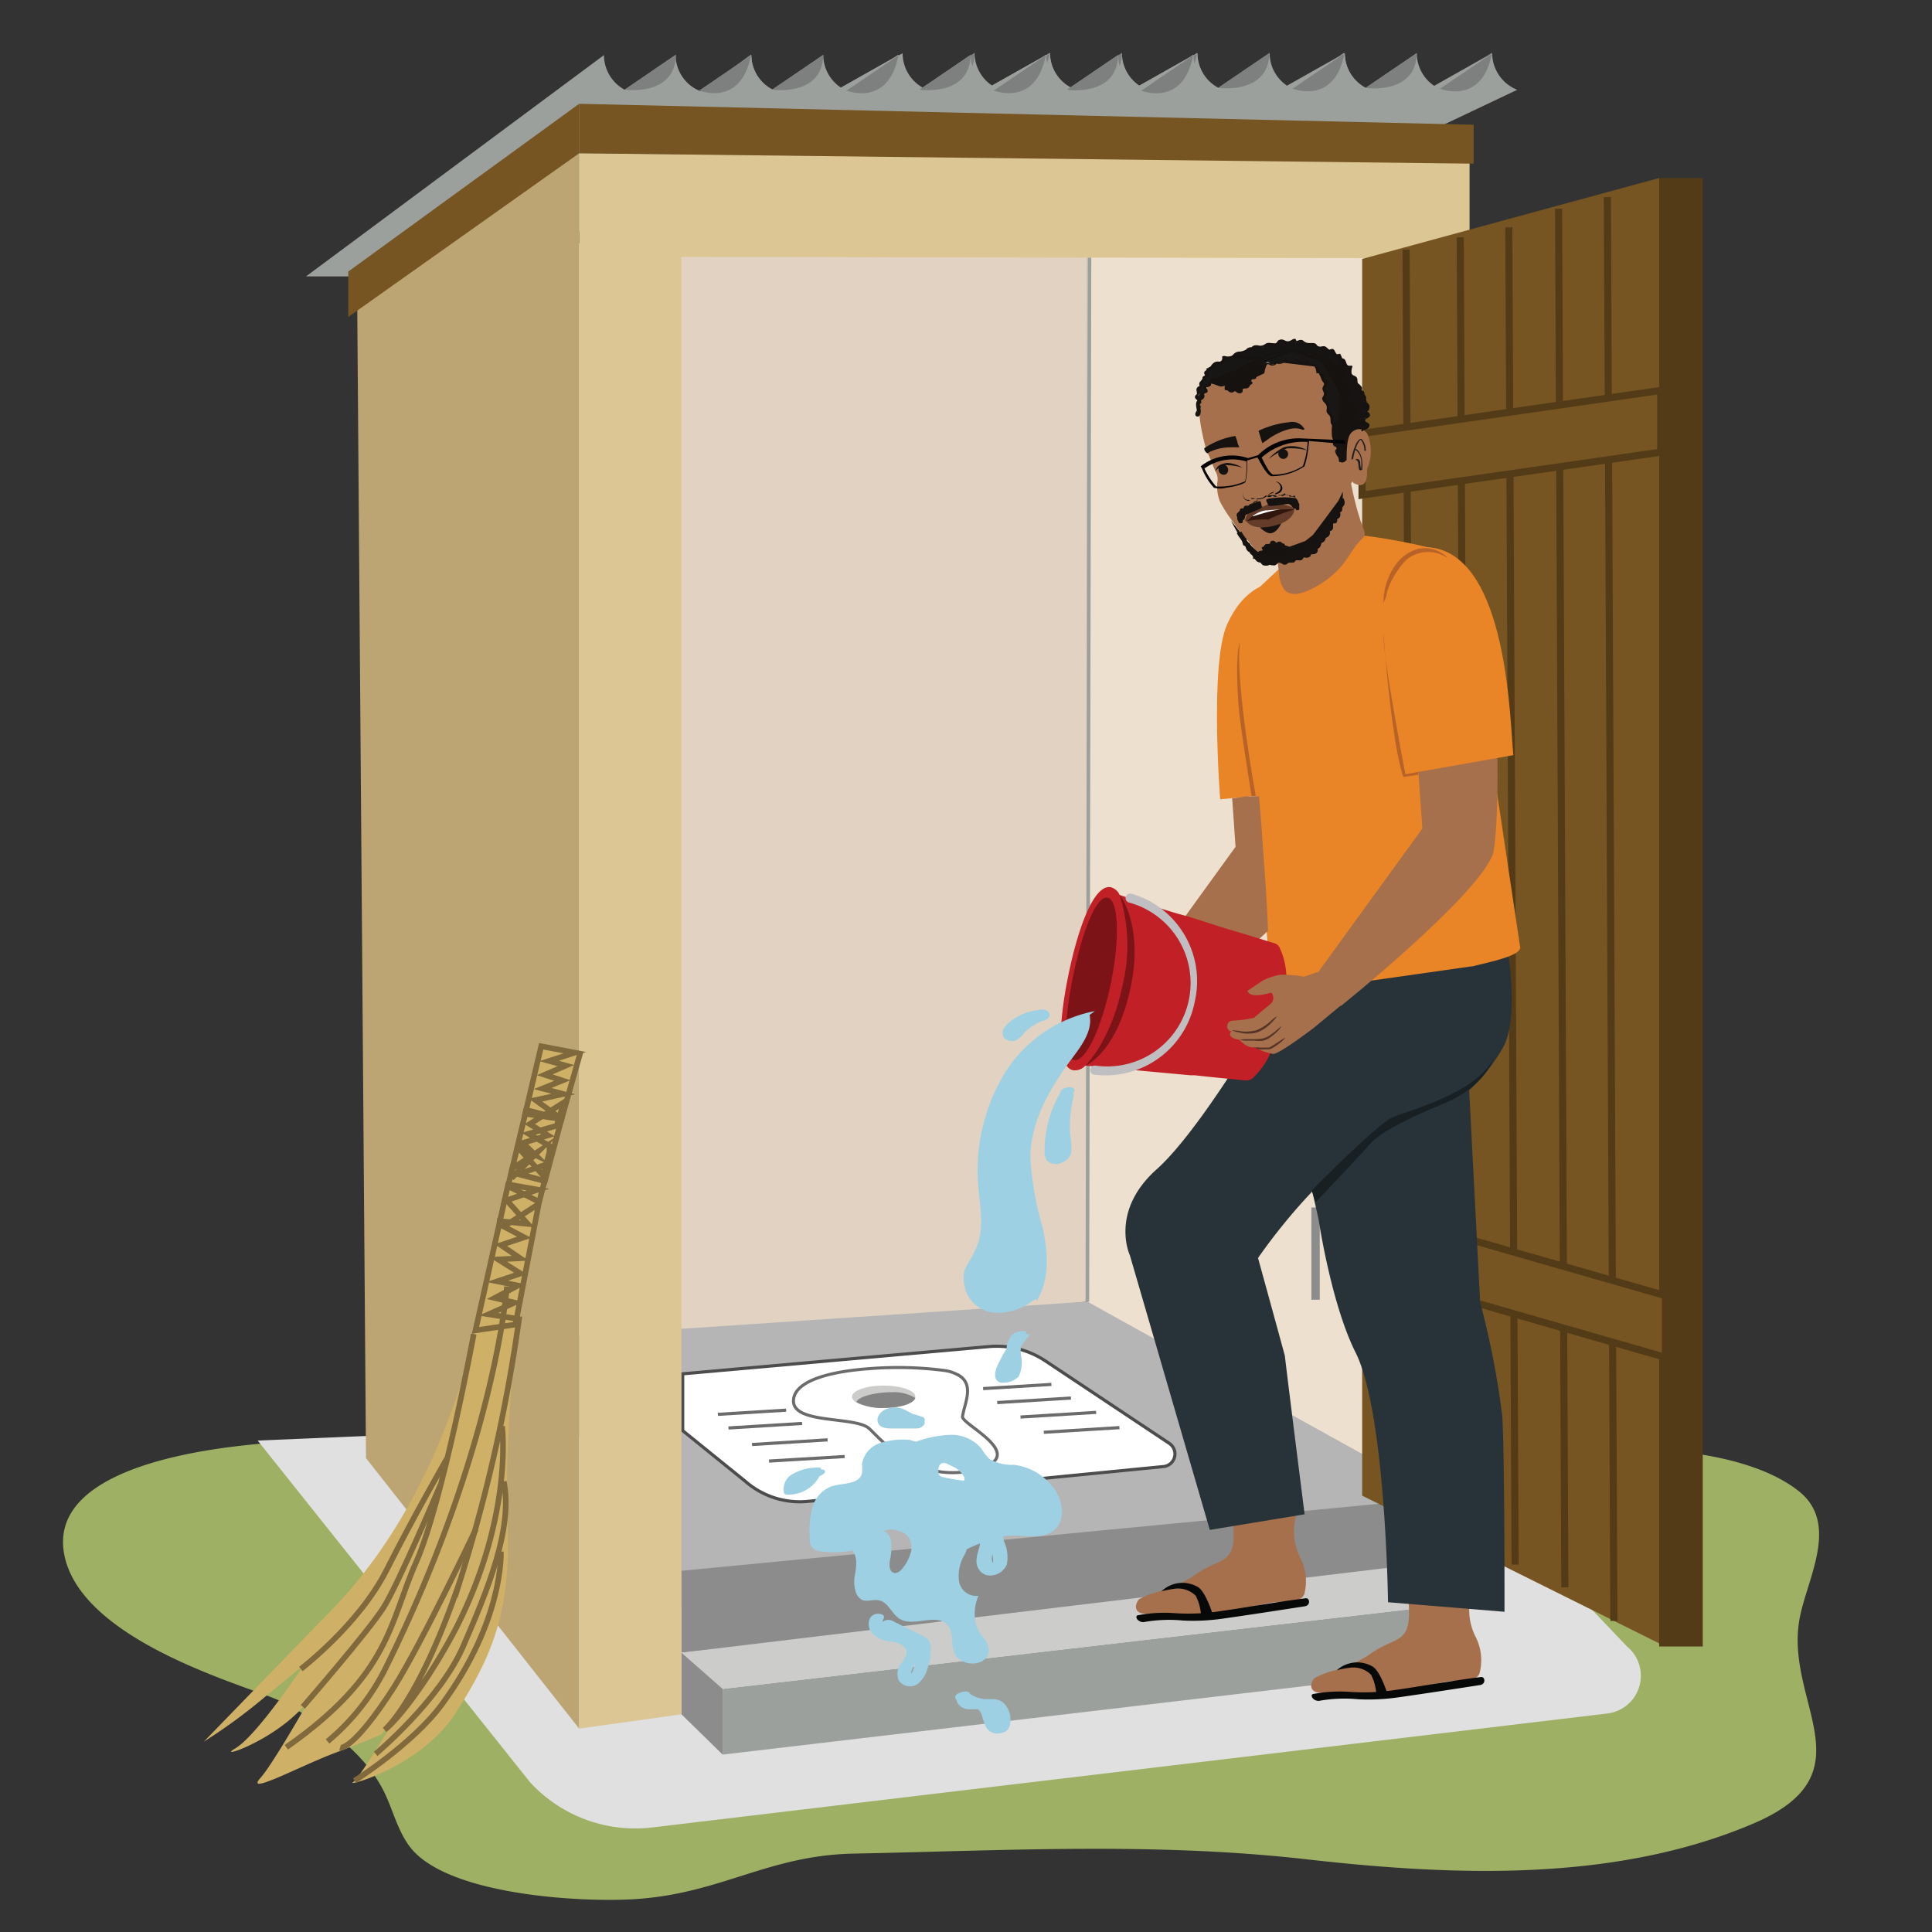 <svg xmlns="http://www.w3.org/2000/svg" xmlns:xlink="http://www.w3.org/1999/xlink" viewBox="0 0 165.86 165.86"><rect x="0" y="0" width="165.86" height="165.86" fill="#333333" stroke="none"/><defs><style>.cls-1,.cls-10,.cls-25,.cls-27,.cls-28,.cls-29,.cls-56,.cls-58{fill:none;}.cls-2{clip-path:url(#clip-path);}.cls-3{fill:#baaf93;}.cls-4{fill:#9e9d9e;}.cls-5{fill:#6a645d;}.cls-6{fill:#e2dcc7;}.cls-7{fill:#6a4b21;}.cls-8{fill:#110f0e;}.cls-9{clip-path:url(#clip-path-2);}.cls-10,.cls-56{stroke:#7f7f7f;}.cls-10,.cls-19,.cls-25,.cls-27,.cls-28,.cls-29,.cls-30,.cls-56,.cls-58{stroke-miterlimit:10;}.cls-10{stroke-width:1.11px;}.cls-11{fill:#9db064;}.cls-12{fill:#e0e0e0;}.cls-13{fill:#eee0ce;}.cls-14{fill:#e1d2c2;}.cls-15{fill:#b5b5b6;}.cls-16{fill:#8b8c8b;}.cls-17{fill:#9ca09c;}.cls-18{fill:#cccccb;}.cls-19,.cls-52{fill:#fff;}.cls-19{stroke:#4c4c4d;}.cls-19,.cls-27{stroke-width:0.27px;}.cls-20{fill:#7e7f7f;}.cls-21{fill:#bca573;}.cls-22{fill:#dbc694;}.cls-23,.cls-30{fill:#765522;}.cls-24{fill:#533b18;}.cls-25,.cls-27{stroke:#6b6b6b;}.cls-25{stroke-width:0.26px;}.cls-26{fill:#848484;}.cls-28{stroke:#9ca09c;stroke-width:0.31px;}.cls-29,.cls-30{stroke:#533b18;stroke-width:0.61px;}.cls-31{fill:#a5704b;}.cls-32{fill:#070808;}.cls-33{fill:#e98427;}.cls-34{fill:#273339;}.cls-35{fill:#b76328;}.cls-36{fill:#c12026;}.cls-37{fill:#7c1317;}.cls-38{fill:#bfbfc1;}.cls-39{fill:#192023;}.cls-40{fill:#9ed0e3;}.cls-41{fill:#553326;}.cls-42{fill:#825639;}.cls-43{fill:#151210;}.cls-44{fill:#231f20;}.cls-45{fill:#010101;}.cls-46{fill:#161312;}.cls-47{fill:#171514;}.cls-48{fill:#181615;}.cls-49{fill:#191716;}.cls-50{fill:#040404;}.cls-51{fill:#31160e;}.cls-53{fill:#653c29;}.cls-54{clip-path:url(#clip-path-3);}.cls-55{clip-path:url(#clip-path-4);}.cls-56{stroke-width:0.88px;}.cls-57{fill:#ceb066;}.cls-58{stroke:#80693c;stroke-width:0.48px;}</style><clipPath id="clip-path"><rect class="cls-1" x="-207.87" y="8.22" width="166.13" height="165.79"/></clipPath><clipPath id="clip-path-2"><polygon class="cls-1" points="-286.81 -110.41 -411.26 -24.83 173.86 -24.83 39.6 -110.41 -286.81 -110.41"/></clipPath><clipPath id="clip-path-3"><rect class="cls-1" x="-207.31" y="224.6" width="165" height="166.57"/></clipPath><clipPath id="clip-path-4"><polygon class="cls-1" points="-253.87 139.47 -353.01 207.65 113.12 207.65 6.17 139.47 -253.87 139.47"/></clipPath></defs><g id="Layer_1" data-name="Layer 1"><g class="cls-2"><polygon class="cls-3" points="148.54 156.45 -375.17 156.45 -386.42 -4.52 148.54 -4.52 148.54 156.45"/><rect class="cls-4" x="-401.66" y="160.28" width="569.31" height="9.15"/><rect class="cls-5" x="-377.56" y="145.09" width="511.86" height="18.99"/><path class="cls-6" d="M-394.3-17.12V164.42h210.74V25.87h5.84V12.31s3-7.42,16.11-6.82V.91h76.07V5.8s15.76-1.59,15.81,9.32c0,4.63,0,10.75,0,10.75h5V164.42H158.47V37h.2l.16-28.91h0v-25.2Zm190.05,32.24c-.12,4.45,0,10.75,0,10.75h6.34v84.07H-377.56V29.09h6.67V21.48s3-9.42,16.12-8.82V.91h134.71V5.8S-204,4.22-204.25,15.12Zm341.7,6.36V33h4.28v76.9H-50.33V26.06h4.74V13.51s1.22-9.75,16.12-8.82V2.1H121.34V12.66C134.41,12.06,137.45,21.48,137.45,21.48Z"/><rect class="cls-7" x="-6.82" y="32.65" width="89.7" height="61.85"/><rect class="cls-8" x="-2.93" y="36.78" width="81.91" height="53.59"/><rect class="cls-7" x="35.5" y="18.72" width="5.05" height="89.7" transform="translate(101.6 25.55) rotate(90)"/><g class="cls-9"><line class="cls-10" x1="161.09" y1="-125.01" x2="161.09" y2="8.27"/><line class="cls-10" x1="152.64" y1="-125.01" x2="152.64" y2="8.27"/><line class="cls-10" x1="144.41" y1="-125.01" x2="144.41" y2="8.27"/><line class="cls-10" x1="136.52" y1="-125.01" x2="136.52" y2="8.27"/><line class="cls-10" x1="128.29" y1="-125.01" x2="128.29" y2="8.27"/><line class="cls-10" x1="120.92" y1="-125.01" x2="120.92" y2="8.27"/><line class="cls-10" x1="112.69" y1="-125.01" x2="112.69" y2="8.27"/><line class="cls-10" x1="104.8" y1="-125.01" x2="104.8" y2="8.27"/><line class="cls-10" x1="96.57" y1="-125.01" x2="96.57" y2="8.27"/><line class="cls-10" x1="88.13" y1="-125.01" x2="88.13" y2="8.27"/><line class="cls-10" x1="79.9" y1="-125.01" x2="79.9" y2="8.27"/><line class="cls-10" x1="72.01" y1="-125.01" x2="72.01" y2="8.27"/><line class="cls-10" x1="63.78" y1="-125.01" x2="63.78" y2="8.27"/><line class="cls-10" x1="63.78" y1="-125.01" x2="63.78" y2="8.27"/><line class="cls-10" x1="55.55" y1="-125.01" x2="55.55" y2="8.27"/><line class="cls-10" x1="47.66" y1="-125.01" x2="47.66" y2="8.27"/><line class="cls-10" x1="39.43" y1="-125.01" x2="39.43" y2="8.27"/><line class="cls-10" x1="30.99" y1="-125.01" x2="30.99" y2="8.27"/><line class="cls-10" x1="22.76" y1="-125.01" x2="22.76" y2="8.27"/><line class="cls-10" x1="14.87" y1="-125.01" x2="14.87" y2="8.27"/><line class="cls-10" x1="6.64" y1="-125.01" x2="6.64" y2="8.27"/></g><path class="cls-11" d="M117.85,58.54a31.34,31.34,0,0,0-9.7-15.7,21.76,21.76,0,0,1,13,7l-1.38-18.39a110.19,110.19,0,0,0,6.79,14.47,164.45,164.45,0,0,1,6.67-24.17q.3,11.74-.46,23.48a17.42,17.42,0,0,1,7.58-10.63,46.47,46.47,0,0,0-1.17,12.1,34.63,34.63,0,0,1,10.68-7.91c.6,2.12-1.36,4-2.85,5.61a18.36,18.36,0,0,0-4.72,14c.06.57.1,1.26-.36,1.61a1.62,1.62,0,0,1-1,.24L122.19,61"/></g></g><g id="Layer_5" data-name="Layer 5"><path class="cls-11" d="M154.54,138.72c.7-3.38,3.37-8-.16-10.74-4.42-3.47-13.48-4.06-19-3.2a4.43,4.43,0,0,1-3.81-1.11H28.47c-7.3,0-24.86,1.39-22.91,10,1.72,7.52,16.31,11.22,18.6,12.41,3.6,1.88,7.12,4.3,8.83,7.78.76,1.56,1.14,3.3,2.21,4.7,3.18,4.16,14.8,4.79,19.44,4.47,7.32-.5,11.32-3.76,18.67-3.9,13.44-.27,26-1,39.22.53,12.59,1.41,26.34,1.9,38.11-3.16C160.7,152.14,153,146,154.54,138.72Z"/><path class="cls-12" d="M138,147.1l-82.05,9.79A12.28,12.28,0,0,1,45.5,153L22.12,123.67l96.82-4.1,20.74,21.78A3.26,3.26,0,0,1,138,147.1Z"/><polygon class="cls-13" points="124.23 137.81 93.34 111.74 93.34 21.42 126.16 21.42 124.23 137.81"/><polygon class="cls-14" points="93.34 20.96 93.34 111.74 41.65 117.08 42.87 20.88 93.34 20.96"/><polygon class="cls-15" points="57.64 138.06 124.94 129.25 93.34 111.74 45.19 114.97 57.64 138.06"/><polygon class="cls-16" points="120.44 135.76 58.5 141.88 58.5 134.85 120.44 128.9 120.44 135.76"/><polygon class="cls-17" points="123.98 143.34 62.04 150.63 62.04 144.99 123.98 137.81 123.98 143.34"/><polygon class="cls-18" points="123.98 137.81 62.04 144.99 58.5 141.88 120.27 134.46 123.98 137.81"/><polygon class="cls-16" points="58.5 141.88 58.5 147.17 62.04 150.63 62.04 144.99 58.5 141.88"/><path class="cls-19" d="M99.91,125.9l-30.64,3A7.1,7.1,0,0,1,64,127.18l-5.39-4.36V120.5l0-2.56,26.44-2.35a7.55,7.55,0,0,1,4.69,1.24l10.64,7.08A1.09,1.09,0,0,1,99.91,125.9Z"/><path class="cls-17" d="M123.69,7.76a3.19,3.19,0,0,0,1,.16,3.38,3.38,0,0,0,3.38-3.38Z"/><path class="cls-17" d="M115.45,4.59,94.78,16.25h4.87L117.6,7.73A3.38,3.38,0,0,1,115.45,4.59Z"/><path class="cls-17" d="M121.63,4.56,117,7.71h0l-17.67,8.5h-.32l-1.51,1,7.74.71L124,7.79A3.38,3.38,0,0,1,121.63,4.56Z"/><path class="cls-17" d="M128.1,4.56,107.44,16.22h4.87l17.94-8.51A3.41,3.41,0,0,1,128.1,4.56Z"/><path class="cls-20" d="M117.22,7.55s4.35.64,4.41-3l-4.41,3"/><path class="cls-20" d="M123.54,7.59s3.66,1.56,4.54-3l-4.41,3"/><path class="cls-17" d="M111,7.75a3.14,3.14,0,0,0,1,.16,3.38,3.38,0,0,0,3.38-3.38Z"/><path class="cls-17" d="M102.8,4.58,82.13,16.24H87l17.94-8.52A3.37,3.37,0,0,1,102.8,4.58Z"/><path class="cls-17" d="M109,4.56,104.36,7.7h0l-17.66,8.5h-.33l-1.51,1,7.75.71L111.38,7.78A3.37,3.37,0,0,1,109,4.56Z"/><path class="cls-17" d="M115.45,4.56,94.78,16.21h4.87L117.6,7.7A3.38,3.38,0,0,1,115.45,4.56Z"/><path class="cls-20" d="M104.57,7.54s4.34.64,4.41-3l-4.41,3"/><path class="cls-20" d="M110.89,7.58s3.65,1.56,4.53-3l-4.4,3"/><path class="cls-17" d="M98.38,7.76a3.59,3.59,0,0,0,1,.16,3.38,3.38,0,0,0,3.38-3.38Z"/><path class="cls-17" d="M90.14,4.58,69.47,16.24h4.87l18-8.51A3.39,3.39,0,0,1,90.14,4.58Z"/><path class="cls-17" d="M96.32,4.56,91.7,7.7l0,0-17.67,8.5h-.32l-1.51,1L80,18,98.73,7.78A3.37,3.37,0,0,1,96.32,4.56Z"/><path class="cls-17" d="M102.8,4.56,82.13,16.22H87L104.94,7.7A3.37,3.37,0,0,1,102.8,4.56Z"/><path class="cls-20" d="M91.92,7.54s4.34.64,4.4-3l-4.4,3"/><path class="cls-20" d="M98.23,7.59s3.66,1.55,4.54-3l-4.41,3"/><path class="cls-17" d="M85.73,7.75a3.53,3.53,0,0,0,1,.16,3.38,3.38,0,0,0,3.38-3.38Z"/><path class="cls-17" d="M77.49,4.57,56.82,16.23h4.87L79.63,7.72A3.39,3.39,0,0,1,77.49,4.57Z"/><path class="cls-17" d="M83.67,4.55,79.05,7.69l0,0-17.66,8.5H61.1l-1.51,1,7.75.71L86.07,7.77A3.37,3.37,0,0,1,83.67,4.55Z"/><path class="cls-17" d="M90.14,4.55,69.47,16.21h4.87l18-8.52A3.37,3.37,0,0,1,90.14,4.55Z"/><path class="cls-20" d="M79.26,7.54s4.35.63,4.41-3l-4.41,3"/><path class="cls-20" d="M85.58,7.58s3.65,1.56,4.53-3l-4.4,3"/><path class="cls-17" d="M98.05,7.92a3.19,3.19,0,0,0,1,.16,3.38,3.38,0,0,0,3.38-3.38Z"/><path class="cls-17" d="M89.81,4.75,69.14,16.41H74L92,7.89A3.38,3.38,0,0,1,89.81,4.75Z"/><path class="cls-17" d="M96,4.72,91.37,7.87h0l-17.66,8.5h-.33l-1.5,1,7.74.71L98.4,8A3.38,3.38,0,0,1,96,4.72Z"/><path class="cls-17" d="M102.46,4.72,81.79,16.38h4.87l18-8.51A3.39,3.39,0,0,1,102.46,4.72Z"/><path class="cls-20" d="M91.58,7.71s4.35.64,4.41-3l-4.41,3"/><path class="cls-20" d="M97.9,7.75s3.65,1.56,4.53-3l-4.4,3"/><path class="cls-17" d="M85.4,7.91a3.13,3.13,0,0,0,1,.16,3.38,3.38,0,0,0,3.39-3.38Z"/><path class="cls-17" d="M77.15,4.74,56.49,16.4h4.86L79.3,7.88A3.37,3.37,0,0,1,77.15,4.74Z"/><path class="cls-17" d="M83.33,4.72,78.71,7.86h.05L61.1,16.37h-.33l-1.51,1,7.74.71L85.74,7.94A3.38,3.38,0,0,1,83.33,4.72Z"/><path class="cls-17" d="M89.81,4.72,69.14,16.37H74L92,7.86A3.38,3.38,0,0,1,89.81,4.72Z"/><path class="cls-20" d="M78.93,7.7s4.34.64,4.4-3l-4.4,3"/><path class="cls-20" d="M85.24,7.74s3.66,1.56,4.54-3l-4.41,3"/><path class="cls-17" d="M72.74,7.92a3.53,3.53,0,0,0,1,.16A3.38,3.38,0,0,0,77.1,4.7Z"/><path class="cls-17" d="M64.5,4.74,43.83,20.09H48.7l18-12.2A3.39,3.39,0,0,1,64.5,4.74Z"/><path class="cls-17" d="M70.68,4.72,66.06,7.86l0,0L48.44,20.06h-.33l-1.5,1,7.74-3L73.09,7.94A3.37,3.37,0,0,1,70.68,4.72Z"/><path class="cls-17" d="M77.15,4.72,56.49,16.38h4.86L79.3,7.86A3.37,3.37,0,0,1,77.15,4.72Z"/><path class="cls-20" d="M66.27,7.7s4.35.64,4.41-3l-4.41,3"/><path class="cls-20" d="M72.59,7.75s3.66,1.55,4.54-3l-4.41,3"/><path class="cls-17" d="M60.09,7.91a3.47,3.47,0,0,0,1,.16,3.38,3.38,0,0,0,3.38-3.38Z"/><path class="cls-17" d="M51.85,4.73l-25.58,19h4.87L54,7.88A3.4,3.4,0,0,1,51.85,4.73Z"/><path class="cls-17" d="M58,4.71,53.41,7.85l0,0L35.79,20.05h-.33l-1.51,1,7.75.7L60.43,7.93A3.36,3.36,0,0,1,58,4.71Z"/><path class="cls-17" d="M64.5,4.71,43.83,20.05H48.7l18-12.2A3.37,3.37,0,0,1,64.5,4.71Z"/><path class="cls-20" d="M53.62,7.7s4.34.63,4.41-3l-4.41,3"/><path class="cls-20" d="M59.94,7.74s3.65,1.56,4.53-3l-4.4,3"/><polygon class="cls-21" points="31.42 125.18 30.66 25.15 49.72 13.16 49.72 148.4 31.42 125.18"/><polygon class="cls-22" points="126.16 13.92 49.72 13.16 49.72 15.62 49.72 27.41 49.72 148.4 58.5 147.17 58.5 22.05 126.16 22.18 126.16 13.92"/><polygon class="cls-23" points="29.9 23.31 29.9 27.21 49.72 13.16 49.72 8.91 29.9 23.31"/><polygon class="cls-23" points="49.72 8.91 49.72 13.16 126.51 14.05 126.51 10.71 49.72 8.91"/><polygon class="cls-23" points="116.94 22.23 116.94 128.4 142.96 141.34 142.44 15.28 116.94 22.23"/><rect class="cls-24" x="142.44" y="15.28" width="3.74" height="126.07"/><path class="cls-25" d="M74.61,117.5c-3.22.23-6.4,1-6.49,2.71-.11,2.09,5.34,1.34,6.51,2.44s4.16,4.73,9.07,3.54-1.18-3.89-1.07-4.58c.16-1.09,1-2.63-.21-3.47a3.34,3.34,0,0,0-1.31-.48A30.9,30.9,0,0,0,74.61,117.5Z"/><ellipse class="cls-18" cx="75.86" cy="119.91" rx="2.72" ry="0.96"/><path class="cls-26" d="M73.52,120.37a4.77,4.77,0,0,0,2.38.5c1.39,0,2.52-.37,2.68-.85a3.46,3.46,0,0,0-2-.5C75.14,119.52,73.68,119.89,73.52,120.37Z"/><line class="cls-27" x1="84.4" y1="119.21" x2="90.26" y2="118.85"/><line class="cls-27" x1="85.61" y1="120.41" x2="91.94" y2="120.02"/><line class="cls-27" x1="87.61" y1="121.65" x2="94.1" y2="121.25"/><line class="cls-27" x1="89.61" y1="122.96" x2="96.1" y2="122.56"/><line class="cls-27" x1="61.63" y1="121.42" x2="67.49" y2="121.06"/><line class="cls-27" x1="62.54" y1="122.59" x2="68.86" y2="122.2"/><line class="cls-27" x1="64.56" y1="124.01" x2="71.05" y2="123.61"/><line class="cls-27" x1="66.02" y1="125.43" x2="72.51" y2="125.04"/><line class="cls-28" x1="93.35" y1="111.74" x2="93.53" y2="22.12"/><line class="cls-29" x1="137.99" y1="16.92" x2="138.55" y2="139.15"/><line class="cls-29" x1="133.8" y1="17.91" x2="134.34" y2="136.27"/><line class="cls-29" x1="129.53" y1="19.52" x2="130.07" y2="134.32"/><line class="cls-29" x1="120.71" y1="21.42" x2="121.21" y2="130.52"/><line class="cls-29" x1="125.36" y1="20.37" x2="125.88" y2="132.46"/><polygon class="cls-30" points="142.57 38.82 116.93 42.5 116.93 37.21 142.57 33.52 142.57 38.82"/><polygon class="cls-30" points="142.98 116.53 117.34 109.16 117.34 103.87 142.98 111.23 142.98 116.53"/><rect class="cls-16" x="112.58" y="41.07" width="0.72" height="7.92"/><rect class="cls-16" x="112.58" y="103.66" width="0.72" height="7.92"/><path class="cls-31" d="M120.43,128.48s.44,6.57.53,9.67-1.23,2.27-3.48,3.95a16,16,0,0,1-2.37,1.2,6.94,6.94,0,0,0-2.27.77c-.33.36-.54,1.16.45,1.25a34.47,34.47,0,0,0,5.6.28c1.27-.2,4.55-1.23,5.82-1.29s2.05,0,2.31-.67a4.42,4.42,0,0,0-.34-3.12,5.06,5.06,0,0,1-.42-3.44c.31-.77,2-8.89,2-8.89Z"/><path class="cls-32" d="M113.33,146a12.34,12.34,0,0,1,3.27-.12,17.8,17.8,0,0,0,3.34-.15c2.55-.36,4.57-.68,7.12-1.07.53-.08.43-.73.09-.69-2.79.35-5.18.81-7.78,1.17a18,18,0,0,1-3.44.11,12.23,12.23,0,0,0-3.2.18c-.22.05-.1.3,0,.4a.66.66,0,0,0,.61.17Z"/><path class="cls-32" d="M114.76,143.39a9,9,0,0,1,1.22-.23,2.18,2.18,0,0,1,1.72.61,4.11,4.11,0,0,1,.45,1.62l.95,0s-.58-1.89-1.25-2.31A2.62,2.62,0,0,0,114.76,143.39Z"/><path class="cls-31" d="M105.39,121.7s.43,6.57.52,9.67-1.23,2.27-3.48,3.95a16,16,0,0,1-2.37,1.2,6.94,6.94,0,0,0-2.27.77c-.33.36-.53,1.16.45,1.25a34.47,34.47,0,0,0,5.6.28c1.27-.2,4.55-1.23,5.82-1.29s2,0,2.31-.67a4.42,4.42,0,0,0-.34-3.12,5,5,0,0,1-.41-3.44c.3-.77-2.4-8.72-2.4-8.72Z"/><path class="cls-32" d="M98.28,139.24a12.34,12.34,0,0,1,3.27-.12,17.8,17.8,0,0,0,3.34-.15c2.55-.36,4.57-.68,7.12-1.07.53-.08.43-.73.09-.69-2.79.35-5.18.81-7.78,1.17a18,18,0,0,1-3.44.11,12.23,12.23,0,0,0-3.2.18c-.22.05-.1.31,0,.4a.66.66,0,0,0,.61.17Z"/><path class="cls-32" d="M99.71,136.61a11.18,11.18,0,0,1,1.22-.23,2.18,2.18,0,0,1,1.72.61,4.11,4.11,0,0,1,.45,1.62l1-.05s-.58-1.89-1.25-2.31A2.62,2.62,0,0,0,99.71,136.61Z"/><path class="cls-33" d="M114.21,67.69l-9.46.93s-.91-11.65.59-15,4-4.14,5.79-3.33S114.56,61,114.21,67.69Z"/><path class="cls-34" d="M129.11,79.69s1.51,7,0,10.1a15.5,15.5,0,0,1-9.23,7.36C114.27,98.74,108,108,108,108s1.47,5.32,2.3,8.38C110.7,119.75,112,130,112,130l-8.14,1.34L97,107.77s-1.79-3.8,2.37-7.45C103.91,96.18,111.21,83,111.21,83l1-2.22Z"/><path class="cls-34" d="M128.29,88.65l-2.22,3.86,1,19.29a72.26,72.26,0,0,1,1.9,9.8c.21,3.35.19,16.77.19,16.77l-10-.82s-.2-16.35-2.8-21.47c-2-4-3.08-10.84-3.14-11.28s-2.65-11.43-2.65-11.43l5.63-8.87Z"/><path class="cls-33" d="M111.2,49.88c1.26-.45,2.62-.74,2.86-2a5.3,5.3,0,0,1,.26-1.55c.48-.85,2.09-.35,2.85-.34a50,50,0,0,1,6,1.14c1.58.27,1.06.87,2.06,1.94.85,3.23,1.77,8.85,1.77,8.85l3.49,23.31c.27.78-2.44,1.32-4,1.71l-13,1.85s-3.88-.46-4.37-1.52c-.39-.86-.83-12.59-1.66-17.5-.16-.91-.59-3.67-.84-5.27a16.17,16.17,0,0,1-.19-2.4V52L110,48.66C110.5,49.23,110.4,50.17,111.2,49.88Z"/><path class="cls-31" d="M128,57.92c.83,3.87.63,14.26.13,15.49-1.53,3.74-13,12.94-13,12.94l-2.78-1.77,9.76-13.45-1-14.11"/><path class="cls-31" d="M108.09,68.37c-.36,0-.66,0-1,0s-.87.15-1.31.15l.29,4.18L96.3,86.19,99.07,88a95.62,95.62,0,0,0,9.79-8.1c-.19-4.34-.33-5.31-.54-8.62C108.28,70.58,108.14,69.2,108.09,68.37Z"/><path class="cls-33" d="M129.92,64.83l-9.51,1.68s-2.3-10.81-2-14.51,2.54-5.23,4.45-5C129.47,47.84,129.62,62,129.92,64.83Z"/><path class="cls-35" d="M118.77,51.62a5.67,5.67,0,0,1,1.06-3.16,3.49,3.49,0,0,1,2-1.36,2.75,2.75,0,0,1,.95,0,3,3,0,0,1,1.47.74l-.09,0a2.93,2.93,0,0,0-3.43.22,7.58,7.58,0,0,0-1.32,1.9,5.2,5.2,0,0,0-.37,1c0,.14-.06.29-.1.44a3.93,3.93,0,0,0-.21.4Z"/><path class="cls-31" d="M116.29,47c-.39.54-.72,1.13-1.16,1.63A7.8,7.8,0,0,1,113,50.35c-.73.4-2.11,1.09-2.78.22a2.77,2.77,0,0,1-.42-1.42,17.61,17.61,0,0,0-.81-3.59,2.76,2.76,0,0,1-.08-.27l6.69-7.47s0,.32,0,.38c0,.36,0,.73.07,1.1a26.18,26.18,0,0,0,.7,3.92c.13.52.28,1,.44,1.53a7.62,7.62,0,0,1,.33.91c.07.39-.14.51-.38.77A5,5,0,0,0,116.29,47Z"/><path class="cls-35" d="M106.43,55.18s-.43.8-.1,5.43c.1,1.47,1.12,7.75,1.12,7.75l.36,0s-1.75-9.55-1.38-13.14"/><path class="cls-36" d="M93.18,91.48l9,.83h0l.37,0c1.44.16,2.89.3,4.34.44a.88.88,0,0,0,.72-.25l0,0a7,7,0,0,0,1.95-3.59l.74-3.61a6.24,6.24,0,0,0-.45-3.95v0a.72.72,0,0,0-.43-.37c-1.27-.39-2.54-.79-3.82-1.16-1.5-.44-3-1-4.5-1.38l-3.25-1-.15-.1c-.28-.07-1.07-.34-1.58-.51a1.16,1.16,0,0,0-.75-.66c-1.37-.28-2.73,3.11-3.63,7.44s-1,8,.39,8.27A1.23,1.23,0,0,0,93.18,91.48ZM96.5,77.9h0Z"/><path class="cls-37" d="M92.2,91c1,.2,2.38-2.76,3.17-6.61s.66-7.14-.29-7.33-2.14,2.81-2.94,6.66S91.24,90.84,92.2,91Z"/><path class="cls-38" d="M102.58,85.93a7.81,7.81,0,0,0-5.45-9.21.4.4,0,0,0-.49.3h0a.39.39,0,0,0,.28.46,7.16,7.16,0,0,1-2.88,14,.39.39,0,0,0-.44.31h0a.39.39,0,0,0,.33.47A7.8,7.8,0,0,0,102.58,85.93Z"/><path class="cls-37" d="M96.12,76.82a14.43,14.43,0,0,1,.24,7.8c-1,4.8-3.18,6.86-3.18,6.86s2.61-1,3.84-6.51S96.12,76.82,96.12,76.82Z"/><path class="cls-35" d="M121.76,66.27l-1.11.2s-2-10.41-1.88-12.07c0,0,.63,8.87,1.64,12.11l.09.19,1.26-.19Z"/><path class="cls-39" d="M112.61,102.2s5.58-5.67,6.9-6.26,7.25-2.07,8.72-5.09c0,0-.73,2.43-4.28,3.89s-5.57,2.59-6.33,3.47-4.68,5-4.68,5Z"/><path class="cls-40" d="M94,86.8a11.72,11.72,0,0,0-7.91,5.61A16.12,16.12,0,0,0,84,102c.14,1.62.48,3.31-.08,4.84-.74,2-1.6,1.9-1,4a2.87,2.87,0,0,0,2.56,1.86,4.86,4.86,0,0,0,3.13-1c.77-.55.08.59.52-.25,1-1.83.81-4.05.38-6.07a26.81,26.81,0,0,1-1.06-6.11c.07-3.13,1.77-6,3.65-8.5.81-1.08,1.71-2.32,1.44-3.64"/><path class="cls-40" d="M91.07,93.74a9.73,9.73,0,0,0-1.39,5,1.32,1.32,0,0,0,.21.91,1.16,1.16,0,0,0,1.31.14,1.19,1.19,0,0,0,.78-1,9.7,9.7,0,0,0-.11-1.42,11.18,11.18,0,0,1,.31-3.31c.11-.47-1.15-.28-1.26.15a12.16,12.16,0,0,0-.33,3.06c0,.51.1,1,.13,1.51a1.06,1.06,0,0,1,0,.31c0,.22-.2.21.17.14s.26,0,.17-.14a.57.57,0,0,1-.08-.23,4.4,4.4,0,0,1,0-1.2,13.19,13.19,0,0,1,.22-1.38,7.39,7.39,0,0,1,1-2.56c.16-.25-.14-.37-.34-.38a1,1,0,0,0-.83.35Z"/><path class="cls-40" d="M89.29,86.7a4.59,4.59,0,0,0-1.67.44,3.79,3.79,0,0,0-1.34,1,.79.79,0,0,0-.1.93.93.93,0,0,0,1.27.1,3.61,3.61,0,0,0,.57-.6l0,0s.09-.08,0,0,0,0,0,0l0,0,.31-.26a2.62,2.62,0,0,1,.34-.24l.08-.06h0l.19-.11.39-.19.17-.08.09,0c.13-.06-.12,0,0,0a.86.86,0,0,0,.41-.25.43.43,0,0,0,.1-.37.59.59,0,0,0-.75-.29A6.4,6.4,0,0,0,87.15,88c-.16.16-.32.32-.46.49s-.11.11,0,0c-.11.09-.11,0,.3,0s.23-.09.37,0c0,0,0-.06,0,0s0,0,0,0v.07s0,0,0,0l0,0a1.18,1.18,0,0,1,.18-.21l0,0,.13-.11.23-.17L88,88s-.1.06,0,0l.14-.09.32-.15.07,0s-.11,0,0,0l.18-.06a1.5,1.5,0,0,0,.32-.07H89l.18,0c.27,0,.68-.21.69-.52s-.31-.46-.59-.45Z"/><path class="cls-40" d="M87.13,114.83a9,9,0,0,0-1.22,1.84c-.24.47-.63,1.15-.42,1.69a.59.59,0,0,0,.63.34,1.77,1.77,0,0,0,1.33-.53,2.84,2.84,0,0,0,.21-1.78,2.8,2.8,0,0,1,.44-2c.13-.16-.47-.1-.5-.1a1.32,1.32,0,0,0-.74.33c-.75.9-.37,2.17-.45,3.23a1.06,1.06,0,0,1-.21.6c-.19.27.63-.28.72-.19l-.1-.07a.43.43,0,0,1-.1-.25,2.55,2.55,0,0,1,.44-1.5,9.1,9.1,0,0,1,1.2-1.8c.14-.16-.46-.1-.49-.1a1.32,1.32,0,0,0-.74.33Z"/><path class="cls-40" d="M70.47,126a4.26,4.26,0,0,0-2.43.55,1.46,1.46,0,0,0-.73,1.61c0,.14.24.16.36.15a3,3,0,0,0,2.74-1.69c0-.08,0-.16-.12-.19a.7.7,0,0,0-.38,0,3.82,3.82,0,0,0-1.91.91s-.14.14-.12.23.15.13.22.14a1.1,1.1,0,0,0,.84-.22,2.88,2.88,0,0,1,.27-.22l.06,0,0,0,0,0,.15-.08.07,0a.19.19,0,1,0,0,0l.16-.07h0l.08,0s.25-.06.06,0l-.5-.21-.06.12s0,0,0,0a.21.21,0,0,1,0,.06,1.7,1.7,0,0,1-.15.22l-.09.1,0,0s0,0,0,0l-.22.18c-.06,0,.08,0,0,0l-.06,0-.12.07h0c.08,0,0,0,0,0l-.13,0,.06,0-.07,0-.06,0h.06l-.14,0c-.07,0,.12,0,0,0h-.08l.35.15a.83.83,0,0,1,0-.64l0-.08,0,0a1.3,1.3,0,0,1,.1-.15l0-.06s.1-.08,0,0l.14-.12c.05,0-.09.06,0,0l.09,0s-.09,0,0,0,.09,0,.09,0l-.06,0H69l.09,0c.1,0,0,0,0,0l.11,0,.2,0c.13,0-.11,0,0,0H70a1,1,0,0,0,.79-.31c.16-.22-.14-.31-.31-.3Z"/><path class="cls-40" d="M79.05,121.59l-.35-.11-.16-.06-.09,0h0c-.23-.1-.44-.22-.65-.33A2,2,0,0,0,76,121c-.41.2-.83.68-.61,1.18s1,.46,1.52.45l1.81,0a.76.76,0,0,0,.62-.34c.11-.2,0-.34-.2-.41a5.7,5.7,0,0,0-2.12-.4.88.88,0,0,0-.78.35c-.13.24.11.43.34.43a4.17,4.17,0,0,1,.5,0l.25,0,.12,0c.09,0-.12,0,0,0a4.51,4.51,0,0,1,1,.28l.42-.75-1.7,0h-.58c.07,0,.07,0,0,0s0,0,0,0h0l0,0s0,0,0,0a.28.28,0,0,1,0-.13c0,.09,0,0,0,0a.43.43,0,0,1,0,0h0l0,0s0,0,0,0,0,0,0,0,0,0,0,0,0,0,0,0h0c-.08,0-.09,0,0,0h.09c-.07,0-.08,0,0,0l.18.05h0l.09,0a10,10,0,0,0,1.5.65.9.9,0,0,0,.84-.23.28.28,0,0,0-.14-.5Z"/><path class="cls-40" d="M84.05,131.88c.29.67-.19,1.31-.21,2a1.25,1.25,0,0,0,.8,1.33,1.55,1.55,0,0,0,1.8-.92,3.29,3.29,0,0,0-.24-1.95c-.17-.63-.34-1.54.26-2,.22-.16.12-.39-.12-.44a1.09,1.09,0,0,0-.88.24,2,2,0,0,0-.63,2c.13.71.58,1.49.37,2.22,0,.08-.1.27-.15.26a.63.63,0,0,1,.31-.12h.1s0,0,0,0a1,1,0,0,1-.31-.7,3.17,3.17,0,0,1,.21-1,1.83,1.83,0,0,0,0-1.2c-.11-.25-.5-.2-.71-.15s-.65.24-.54.49Z"/><path class="cls-40" d="M75.69,139.8l1.48.75.72.35a3.48,3.48,0,0,1,.69.36.63.63,0,0,1,.13.5,4.74,4.74,0,0,1-.06.75,4.06,4.06,0,0,1-.48,1.34s-.11.15-.1.17.35-.1.35-.08l-.08-.05a.57.57,0,0,1-.09-.49,11.56,11.56,0,0,1,.66-1.19c.37-.94-.3-1.66-1.17-1.93a8.2,8.2,0,0,1-1.48-.36c-.31-.15-.63-.56-.43-.91s-.13-.44-.36-.47a.81.81,0,0,0-.77.36,1.16,1.16,0,0,0,.21,1.34,2.5,2.5,0,0,0,1.51.68,1.93,1.93,0,0,1,1.26.52c.35.44,0,.92-.28,1.31a1.46,1.46,0,0,0-.24,1.52,1.17,1.17,0,0,0,1.63.29,2.65,2.65,0,0,0,.85-1.37,4.79,4.79,0,0,0,.26-1.76,1,1,0,0,0-.34-.78,4.7,4.7,0,0,0-.94-.5l-2-1a.84.84,0,0,0-.85.08c-.17.13-.34.45-.07.58Z"/><path class="cls-40" d="M82,145.83a3.75,3.75,0,0,0,1.47.65,3.8,3.8,0,0,0,.82.08c.14,0,.28,0,.42,0l.13,0c-.07,0,0,0,0,0a.81.81,0,0,1,.33.31,1.31,1.31,0,0,1,.2.47,2,2,0,0,1,.07.59,1.85,1.85,0,0,1,0,.23l0,.13c0,.17-.07,0,.15-.05l.31-.08c.12,0,.19,0,.09,0l0,0a.81.81,0,0,1-.16-.16,1.3,1.3,0,0,1-.18-.41,5.49,5.49,0,0,0-.39-1A1.31,1.31,0,0,0,84,146.1l-.22,0c.1,0-.12,0-.09,0s-.07,0-.07,0l-.1-.07a.69.69,0,0,1-.25-.57c0-.25-.33-.26-.51-.24a1.35,1.35,0,0,0-.44.15c-.09.05-.22.14-.23.25a1,1,0,0,0,.58,1,1.54,1.54,0,0,0,.73.12h.37a.24.24,0,0,1,.19,0s.09.06,0,0l.08.07a1,1,0,0,1,.12.15,1.67,1.67,0,0,1,.15.35,7.69,7.69,0,0,0,.27.81,1.1,1.1,0,0,0,.62.63c.55.2,1.4,0,1.5-.69a2,2,0,0,0-.63-1.94,1.46,1.46,0,0,0-.75-.25c-.27,0-.54,0-.81,0a2.94,2.94,0,0,1-1.36-.53.8.8,0,0,0-.78,0c-.1,0-.54.3-.32.46Z"/><path class="cls-40" d="M90.54,127.86a5,5,0,0,0-3.5-2.11,3.78,3.78,0,0,1-2.12-.51,6.37,6.37,0,0,1-.7-.92,3.35,3.35,0,0,0-2.66-1.14,9.85,9.85,0,0,0-2.93.59l-.54-.16a6.66,6.66,0,0,0-2.52.27A2.27,2.27,0,0,0,74,125.72a3.94,3.94,0,0,1,0,.77c-.27,1-1.71.8-2.67,1.13a2.75,2.75,0,0,0-1.62,1.9,8.16,8.16,0,0,0-.19,2.57,1.22,1.22,0,0,0,.18.73,1.18,1.18,0,0,0,.77.37,8.69,8.69,0,0,0,2.69-.08c.49.53.35,1.43.22,2.17s0,1.89.75,2.11c.43.11.9-.11,1.34,0,.78.16,1.07,1.14,1.74,1.57,1.22.78,3.22-.55,4.15.57.6.71.18,1.89.73,2.64a1.63,1.63,0,0,0,.72.52c.8.32,1.95,0,2.06-.86s-.68-1.37-1-2.08A3.89,3.89,0,0,1,84,137a1.51,1.51,0,0,1-1.67-1.25,3.52,3.52,0,0,1,.45-2.23A3.11,3.11,0,0,0,83,133a13.43,13.43,0,0,1,3.35-1.15c1.47-.15,3.19.44,4.25-.58C91.47,130.41,91.24,128.88,90.54,127.86ZM78.21,133.2a3.63,3.63,0,0,1-.65,1.34c-.21.29-.54.6-.87.47s-.36-.61-.3-1a5.37,5.37,0,0,0,.1-1.74c-.07-.38-.3-.79-.68-.81l.57-.16a2.39,2.39,0,0,1,1.46.48A1.57,1.57,0,0,1,78.21,133.2Zm4.55-6.1a.19.19,0,0,1-.15,0,16.16,16.16,0,0,1-1.69-.3.48.48,0,0,1-.24-.11.5.5,0,0,1-.11-.34.93.93,0,0,1,.08-.55.47.47,0,0,1,.63-.14L82,126a2.19,2.19,0,0,1,.78.82C82.79,126.94,82.82,127.05,82.76,127.1Z"/><path class="cls-31" d="M105.82,87.62a9.19,9.19,0,0,0,1.85-.25c.08-.1.75-.65,1.34-1.13a.69.69,0,0,0,.15-1c-.06-.08-1.78.61-2.07-.18l1.33-.89a5.78,5.78,0,0,1,1.47-.49,10.22,10.22,0,0,1,2.06.17l1.15-.4,2.69,2.3-3,2.49s-2.94,2.24-3.48,2.24a4.63,4.63,0,0,1-1.58-.58c-.7.13-1.32-.64-1.32-.64-1.23-.16-.7-.75-.7-.75a.19.19,0,0,1-.13,0A.48.48,0,0,1,105.82,87.62Z"/><path class="cls-41" d="M109.62,87.24a2,2,0,0,1-.41.5,3.36,3.36,0,0,1-1.28.89,2.91,2.91,0,0,1-1.55,0,2.21,2.21,0,0,1-.62-.18,3.28,3.28,0,0,1,.63.06,3.36,3.36,0,0,0,1.48-.07,3.92,3.92,0,0,0,1.26-.82A3.23,3.23,0,0,1,109.62,87.24Z"/><path class="cls-41" d="M110,88.07a1.2,1.2,0,0,1-.35.48,4,4,0,0,1-.49.42,1.93,1.93,0,0,1-.71.37,3.4,3.4,0,0,1-.78,0l-.63,0a2.3,2.3,0,0,1-.58-.07,1.91,1.91,0,0,1,.58-.06c.18,0,.4,0,.63,0a3.8,3.8,0,0,0,.75-.06,1.89,1.89,0,0,0,.67-.32,5.85,5.85,0,0,0,.49-.38A4.51,4.51,0,0,0,110,88.07Z"/><path class="cls-41" d="M110.36,89.09a4.73,4.73,0,0,1-1.14.89.67.67,0,0,1-.31.1h-.28a2.42,2.42,0,0,1-.46,0c-.26,0-.41-.13-.4-.15a2.14,2.14,0,0,1,.42,0,3.23,3.23,0,0,0,.44,0l.26,0a.49.49,0,0,0,.23-.08l.86-.55A1.72,1.72,0,0,1,110.36,89.09Z"/><path class="cls-42" d="M116.51,41.27v0A0,0,0,0,0,116.51,41.27Z"/><path class="cls-31" d="M112.19,47.14l-2.61.52h-1.36c-.13,0-1-1.16-1.14-1.3a11.06,11.06,0,0,1-1.24-1.58,11.19,11.19,0,0,1-1.1-1.71,3.45,3.45,0,0,1-.21-1.83,1.3,1.3,0,0,0-.14-.69c-.24-.47-.42-1.05-.72-1.69a1.51,1.51,0,0,1-.14-.35s-.79-2.78-.52-3.9a3.08,3.08,0,0,1,1.6-2.13,16,16,0,0,1,2.9-.76l2.91-1.15,2.86.66,2,2.79.67,3.65.39,3.31"/><path class="cls-43" d="M115.07,37.62c.06.28,0,1.75.07,2l1.44-.37c.2-1.06.46-2.31.56-2.6.16-.46-1-2.27-1.2-3l0-.15c-.15-.71-1.08-1.66-2.5-2.55-2.43-1.54-2.34-1.58-5.31-.65a6.08,6.08,0,0,0-.6.21c-1.83.73-3.42,1.08-4.26,3-.6,1.35-.28-.25,0,.54-.32-1.59-.31-.22-.19-.45.69-1.31,1.44-.26,1.89-.44a1.56,1.56,0,0,1,.79-.11,3.87,3.87,0,0,0,1.39-.36c.35-.14,1.22-.57,1.29-.6.21-.23-.23-1.13.2-1.3a6.58,6.58,0,0,1,3.12-.17c.66.14,2.23.4,2.41,2"/><path class="cls-43" d="M108.42,47.26s0,0,0,0c.23-.25.22-.35.35-.42a.74.74,0,0,1,.14-.06c.37-.15.6-.25,1.79.16,0,0,1.35-.49,1.37-.5l.63-.5c.1-.1,2.2-2.95,2.2-2.95s.37-.73.37-.8l0,0h0l0,.09a1.88,1.88,0,0,1,0,.41c0,.21,0,.42,0,.63a1.8,1.8,0,0,1,0,.22c-.25.26-1.58,3.12-2.54,3.92a4.54,4.54,0,0,1-.85.34,9.08,9.08,0,0,1-3.35.57,1,1,0,0,1-.76-.4,18.59,18.59,0,0,1-2.09-3.28l2.11,2.68a2.91,2.91,0,0,0,.49,0"/><path class="cls-31" d="M116.15,41.43c1.43.86,1.2-1.13,1.2-1.13a3.85,3.85,0,0,0,.09-2.92.8.8,0,0,0-1-.5c-.65.24-.85.68-.84,3"/><path class="cls-43" d="M105.18,32.4c1.07-.27,3.74-1.69,5.18-2.13.6-.18,3,.85,3.32,1.13.78.65-.18,2.78,1.45,5,.53.75.67-.81,1.23-.37s.78.62.78.62a8.94,8.94,0,0,0-1.32-4.63c-1.08-2.23-3.89-2.66-5.19-2.56a19.51,19.51,0,0,0-6.15,2.18"/><path class="cls-44" d="M116.17,39.38a5.06,5.06,0,0,1,.37-1.26,1.28,1.28,0,0,1,.29-.39l0,0s0,0,0,0h-.06a.79.79,0,0,1,.18.22,1.49,1.49,0,0,1,.18.75s.12,0,.12,0a1.53,1.53,0,0,0-.25-.88c-.05-.06-.12-.17-.21-.14a.74.74,0,0,0-.17.12,1.64,1.64,0,0,0-.27.46,5.24,5.24,0,0,0-.34,1.17s.11,0,.12,0Z"/><path class="cls-44" d="M116.38,39.51c.21-.06.22.3.24.43s0,.45.19.43.13-.1.14-.18a1.82,1.82,0,0,0,0-.52,1.74,1.74,0,0,0-.13-.6c-.09-.23-.24-.5-.51-.54-.06,0-.12.07,0,.08s.35.29.43.48a1.31,1.31,0,0,1,.12.47,2.44,2.44,0,0,1,0,.54.9.9,0,0,1,0,.16l0,0h0a0,0,0,0,0,0,0,1.9,1.9,0,0,1-.09-.53c0-.2-.13-.38-.35-.31-.07,0,0,.1,0,.08Z"/><path class="cls-43" d="M109.87,38.62a.44.44,0,0,1,.49,0,.38.38,0,0,1,.17.16.43.43,0,0,1,0,.41.41.41,0,0,1-.44.2.44.44,0,0,1-.22-.74"/><path class="cls-43" d="M105.13,39.88a.46.46,0,0,0-.45.21.41.41,0,0,0-.07.23.43.43,0,0,0,.2.36.41.41,0,0,0,.48,0,.45.45,0,0,0,.08-.57.38.38,0,0,0-.24-.19"/><path class="cls-43" d="M106.66,40.15a2.8,2.8,0,0,0-1.33-.41c-.73.12-.87.33-1,.72a1.57,1.57,0,0,1,.88-.53A5,5,0,0,1,106.66,40.15Z"/><path class="cls-43" d="M108.91,39.39a4.71,4.71,0,0,1,1.32-1,2.59,2.59,0,0,1,2,.28,5.2,5.2,0,0,0-1.77-.17A9,9,0,0,0,108.91,39.39Z"/><path class="cls-43" d="M108.05,37l.15.51.17.54c.36-.23.68-.5.92-.62a5.13,5.13,0,0,1,1.52-.62,1.89,1.89,0,0,1,.75,0c.08,0,.31.14.39.07s-.09-.22-.1-.24a1.17,1.17,0,0,0-1.13-.4,8.05,8.05,0,0,0-2.67.74"/><path class="cls-43" d="M103.4,38.47l.27-.17a6.55,6.55,0,0,1,2.39-.87l.17.5c0,.13.12.35.16.48a9.77,9.77,0,0,0-1,0,4.18,4.18,0,0,0-1.48.36l-.26.15C103.42,38.77,103.35,38.52,103.4,38.47Z"/><path class="cls-43" d="M110,44.91l-1.84.38s.61.59,1,.48C109.52,45.7,109.82,45.3,110,44.91Z"/><path class="cls-45" d="M107.93,42.79a.81.81,0,0,0,.72-.24s.2,0,.14,0a1.13,1.13,0,0,1-1,.3s0,0,0,0a.16.16,0,0,1,.12,0"/><path class="cls-45" d="M108.87,42.47a1.32,1.32,0,0,1,.42-.23.08.08,0,0,1,.08,0,0,0,0,0,1,0,0,.56.56,0,0,1-.24.13s-.06,0-.08,0,0,0,0,0a.35.35,0,0,0,.19-.1l.08,0a1.11,1.11,0,0,0-.37.2.15.15,0,0,1-.09,0s0,0,0-.05"/><path class="cls-45" d="M109.5,42.33a.62.62,0,0,0,.42-.35.53.53,0,0,0-.39-.62s0,0,0,0a.14.14,0,0,1,.11,0,.68.68,0,0,1,.45.51.52.52,0,0,1-.33.48l-.19.08h-.1s0,0,0-.05"/><path class="cls-45" d="M107.57,42.78s0,0,0,0a.16.16,0,0,1-.15,0l0,.07a.82.82,0,0,1,.31,0s0,0,.06,0a0,0,0,0,0,0,0"/><path class="cls-45" d="M107.71,42.77a.69.69,0,0,0-.35,0s0,0,0,0,0,0,0,0"/><path class="cls-45" d="M107.19,42.91a.38.38,0,0,1-.37-.15.58.58,0,0,1,0-.64s0,0,0,0,0,0,0,0a.64.64,0,0,0-.07.56.45.45,0,0,0,.37.3.33.33,0,0,0,.14,0s0,0,.06,0,0,0,0,0"/><path class="cls-43" d="M104.71,33a.65.65,0,0,1,.29-.18l.11-.07c.37-.09.73-.17,1.1-.24a.67.67,0,0,1,.28,0h0l.81-.2h.13a1,1,0,0,1,.34,0,.11.11,0,0,1,0,.21c-.1.06-.28,0-.34.12s.12.15.09.25-.11.1-.17.15-.07.14-.13.2a.39.39,0,0,1-.28.11c-.1,0-.25,0-.26.1a.07.07,0,0,0,0,.06.2.2,0,0,1-.11.22.32.32,0,0,1-.3,0c-.08,0-.13-.11-.22-.14l-.09,0a.19.19,0,0,1-.08.07.32.32,0,0,1-.3,0c-.08,0-.12-.11-.21-.14s-.18,0-.22-.07,0-.24,0-.3-.24,0-.36,0A.13.13,0,0,1,104.71,33Z"/><path class="cls-43" d="M110.61,47.11a.55.55,0,0,1-.24.13l-.1,0q-.45.08-.9.12a.88.88,0,0,1-.23,0h0l-.66.12-.11,0a.48.48,0,0,1-.27,0c-.07,0-.09-.12,0-.17s.22,0,.28-.07-.09-.13-.06-.21.1-.07.15-.11.07-.1.12-.15a.3.3,0,0,1,.23-.07c.08,0,.2,0,.22-.07a.06.06,0,0,0,0,0,.18.18,0,0,1,.11-.18.26.26,0,0,1,.24,0c.06,0,.1.1.17.13l.07,0a.22.22,0,0,1,.07-.06.29.29,0,0,1,.24,0c.07,0,.1.1.17.13s.14,0,.17.07-.06.19,0,.25.2,0,.29,0A.1.1,0,0,1,110.61,47.11Z"/><path class="cls-46" d="M117,36.86a.76.76,0,0,0,.3-.14.25.25,0,0,0,.06-.31c-.11-.14-.41-.11-.43-.29s.46-.21.5-.44-.19-.3-.36-.35c.08-.13.07,0,.21-.1s.14-.44,0-.55-.15,0-.13-.17-.17-.1-.1-.21a.27.27,0,0,0,0-.34.64.64,0,0,1-.14-.35c0-.13-.27-.1-.22-.21s-.14-.42-.35-.54c.09-.09,0-.08,0-.2a.29.29,0,0,0-.08-.33c-.06,0-.14,0-.21-.09-.27-.13-.22-.54-.11-.84a.43.43,0,0,1-.53-.25,1.24,1.24,0,0,0-.1-.29c-.06-.09-.21-.12-.25,0"/><path class="cls-43" d="M117.06,36.94c.2-.06.5-.16.51-.42s-.35-.22-.37-.41.38-.23.41-.44-.24-.36-.42-.43l0,.12s-.11,0,0,0h.09a.53.53,0,0,0,.17-.08.49.49,0,0,0,.12-.37c0-.17-.08-.21-.17-.33l-.06,0s0,0,0,0,0-.07,0-.1-.06-.06-.06-.16,0-.14,0-.22-.1-.16-.13-.24,0-.19-.09-.27-.09,0-.13-.08,0-.09,0-.19-.23-.35-.4-.45l0,.08c.06-.08,0-.2,0-.29a.35.35,0,0,0-.12-.32c-.15-.12-.32-.09-.38-.31a1.08,1.08,0,0,1,.08-.56c0-.09-.13-.08-.17-.07-.43.09-.31-.45-.56-.59a.34.34,0,0,0-.41.07c-.11.12.15.15.23.07a1.75,1.75,0,0,0,.11.35.49.49,0,0,0,.16.19.64.64,0,0,0,.52.08l-.16-.07c-.08.24-.17.58,0,.8s.32.13.39.26a2.28,2.28,0,0,1,0,.37.08.08,0,0,0,0,.09c.12.07.31.18.33.34s0,.14,0,.2.17.08.23.16,0,.17.06.23.07.09.1.15,0,.19,0,.33a.19.19,0,0,0,0,.08s.07,0,.08.07,0,0,0,0a.14.14,0,0,0,0,.06.18.18,0,0,0,.08.14c.08.09.12.11.13.23a.29.29,0,0,1,0,.24c-.07,0-.16,0-.24.12s0,.1,0,.12.34.12.31.29-.16.14-.23.19-.24.12-.26.22,0,.16.12.21a.59.59,0,0,0,.14.06.28.28,0,0,1,.19.13.34.34,0,0,1-.28.26c-.17,0-.12.22,0,.17Z"/><path class="cls-47" d="M115.31,31.3c-.06-.13-.32-.74-.38-.86a.32.32,0,0,1-.45-.17c0-.09,0-.21-.1-.24s-.17,0-.27.07-.31-.29-.52-.32-.25.09-.38.08-.29-.29-.48-.33-.27.07-.41.06c-.3,0-.49-.41-.78-.35-.1,0-.19.12-.3.14s.05-.24-.15-.23-.27.23-.44.29-.57-.34-.81-.17-.14.21-.24.29-.59-.14-.85,0-.21.22-.34.27-.45-.16-.67-.09-.26.28-.44.31.15-.19,0-.18-.32.28-.52.37a1.13,1.13,0,0,1-.55,0c-.18,0-.48.42-.45.6"/><path class="cls-43" d="M115.45,31.26c-.13-.28-.25-.58-.38-.86,0-.06-.15,0-.19,0-.23.09-.26-.38-.44-.43s-.1,0-.16,0l-.13.05a.48.48,0,0,1-.2-.14c-.12-.1-.18-.16-.33-.16s-.27.09-.45,0-.13-.16-.22-.21c-.25-.13-.52,0-.8-.1s-.25-.22-.44-.23-.29.1-.4.07,0-.14-.14-.16-.25.09-.37.14a.48.48,0,0,1-.49,0,1.43,1.43,0,0,0-.22-.08.51.51,0,0,0-.34.07c-.08.05-.12.18-.2.23s-.29,0-.45,0a.67.67,0,0,0-.44.05s-.08.07-.13.09a.67.67,0,0,1-.48.07.85.85,0,0,0-.39,0,.73.73,0,0,0-.23.16c-.07.08,0,.09.06,0s0,0,0,0a.47.47,0,0,0-.33.05c-.09,0-.14.12-.22.16a1.37,1.37,0,0,1-.63.16.77.77,0,0,0-.63.7c0,.06.28,0,.28-.08a.48.48,0,0,1,.5-.47,1,1,0,0,0,.39,0,.65.65,0,0,0,.23-.15c.12-.11.12-.24.06-.08s0,0,0,0a.48.48,0,0,0,.33-.08.82.82,0,0,1,.52-.15,1.43,1.43,0,0,0,.22,0,.71.71,0,0,0,.39-.14c.3-.16.51,0,.82-.09a.58.58,0,0,0,.28-.12c.22-.18.1-.26.41-.15a2.29,2.29,0,0,0,.23.1.56.56,0,0,0,.36,0,2.56,2.56,0,0,0,.22-.16c.14,0,0,0,.09.09a.05.05,0,0,0,0,0c.17,0,.31-.07.48-.06s.4.26.66.29a1.2,1.2,0,0,0,.2,0c.3,0,.3.06.48.19a.49.49,0,0,0,.41.08c.33,0,.28.09.52.21s.21,0,.32,0,.14,0,.17.07a.26.26,0,0,0,.07.19.27.27,0,0,0,.11.1.55.55,0,0,0,.47,0h-.19l.38.87c0,.07.31,0,.28-.08Z"/><path class="cls-48" d="M112.09,30.26a3.18,3.18,0,0,1,2.35,1.33l-6.38-.78a5.38,5.38,0,0,1,1.25-.41A6.87,6.87,0,0,1,112.09,30.26Z"/><path class="cls-43" d="M112,30.32a3.13,3.13,0,0,1,2.31,1.32l.22-.12-5.59-.68-.8-.1,0,.12a7.21,7.21,0,0,1,3.89-.54c.07,0,.32-.11.17-.13a7.63,7.63,0,0,0-4.16.58c-.05,0-.15.09,0,.11l5.59.68.79.1s.29-.05.22-.12a3.88,3.88,0,0,0-1-.94,4.29,4.29,0,0,0-1.36-.41C112.1,30.18,111.85,30.3,112,30.32Z"/><path class="cls-48" d="M103.59,32.18s0,0,.07-.06.19-.34,0-.4c.31.05.41-.49.72-.55a2.43,2.43,0,0,1,.27,0,.42.42,0,0,0,.37-.5,1,1,0,0,0,.76-.08l2.24.22c-.88.39-1.74.94-2.6,1.24a3.91,3.91,0,0,0-1.17.59c-.25.2-.58.36-.83.57C103.5,32.87,103.54,32.53,103.59,32.18Z"/><path class="cls-43" d="M103.7,32.21c.17-.13.35-.41.11-.56l-.16.15a.56.56,0,0,0,.39-.13c.13-.12.22-.36.4-.41s.22,0,.33,0a.49.49,0,0,0,.23-.11.48.48,0,0,0,.2-.48l-.23.11a1.27,1.27,0,0,0,.67,0s.23-.09.13-.08h.07l.73.07,1.43.14v-.14c-.85.39-1.64.89-2.52,1.22a4.66,4.66,0,0,0-1.09.49l-.53.38a4.59,4.59,0,0,0-.51.35h.25c0-.34.08-.68.13-1,0-.11-.27-.06-.28,0,0,.34-.09.69-.13,1,0,.12.21,0,.25,0a4.24,4.24,0,0,1,.56-.38c.17-.11.32-.25.5-.36a6.42,6.42,0,0,1,1.11-.48c.82-.32,1.57-.79,2.37-1.15.09,0,.12-.13,0-.14l-1.34-.13-.75-.07-.15,0a.49.49,0,0,0-.17.06.89.89,0,0,1-.56,0c-.06,0-.24,0-.22.11a.33.33,0,0,1-.06.29c-.12.13-.2.08-.32.08a.59.59,0,0,0-.31.09.8.8,0,0,0-.21.2c-.06.07-.16.28-.27.27s-.27.07-.16.14,0,.31-.11.38,0,.08,0,.1S103.65,32.24,103.7,32.21Z"/><path class="cls-46" d="M106.38,45.84a2.65,2.65,0,0,0,.49.71c-.1.06,0,.2.07.26s.22.11.22.22,0,.07,0,.11.15.16.27.16c-.06.08,0,.19.12.23s.2.1.2.2,0,.1,0,.14.19.07.26.14,0,.11.07.16a.19.19,0,0,0,.3,0c.07.2.21.44.41.38s.22-.18.34-.15.13.1.2.13c.26.09.43-.43.68-.34s.18.26.32.28.22-.15.35-.2.31.07.43,0a.54.54,0,0,0,.1-.16c.09-.12.23,0,.38,0s.25-.15.25-.15c0-.19.13-.2.31-.14a.41.41,0,0,0,.19,0c.15,0,.17-.29.32-.3a.51.51,0,0,1,.17,0,.26.26,0,0,0,.24-.4.44.44,0,0,0,.31-.54.4.4,0,0,0,.41-.44.38.38,0,0,0,.32-.56.31.31,0,0,0,.33-.36c0-.1-.09-.21,0-.28s.12,0,.18,0a.26.26,0,0,0,.14-.38.34.34,0,0,0,.22-.56.26.26,0,0,0,.17-.44.41.41,0,0,0,.18-.66l-2.45,3.87-.72.53a15.7,15.7,0,0,1-3.39.74C108.12,48,106.38,45.84,106.38,45.84Z"/><path class="cls-43" d="M106.24,45.88c.11.21.3.4.4.61a2.05,2.05,0,0,0,.08.28c0,.06.15.08.19.14s.06.27.22.41.1,0,.14.09a.41.41,0,0,0,.06.11c.12.14.16.07.25.31,0,.07,0,.06,0,.13s.07,0,.1,0,.13.15.2.21a.4.4,0,0,0,.54,0l-.25,0c.14.34.29.44.63.36l.11,0a.17.17,0,0,1,.22,0l.12,0a.46.46,0,0,0,.26-.07c.09,0,.14-.12.22-.17s.08,0,.26.07.12.11.24.11.2-.09.33-.14.36,0,.53-.11.14-.13.32-.12a.8.8,0,0,0,.34-.05c.08,0,.1-.13.15-.17s.19,0,.34,0a.56.56,0,0,0,.27-.15.26.26,0,0,0,0-.15l.22,0c.25,0,.49-.24.36-.5l-.09.07a.51.51,0,0,0,.4-.61l-.2.1c.32,0,.6-.17.61-.53l-.2.09c.33,0,.69-.27.52-.66l-.2.1c.34,0,.52-.16.51-.51s.07-.15.23-.28a.29.29,0,0,0,.09-.37l-.17.09c.32-.05.64-.35.38-.67l-.16.1c.25-.05.55-.25.34-.53l-.09.07c.31-.13.49-.44.26-.74-.05-.06-.24,0-.27.07l-1.08,1.71c-.44.69-.83,1.44-1.32,2.09a7.49,7.49,0,0,1-.67.53c-.09.07,0,0,0,0a.38.38,0,0,1-.1,0l-.54.16c-.55.16-1.1.31-1.66.42a1.5,1.5,0,0,1-1.23,0,10.58,10.58,0,0,1-2-2.09c-.05,0-.31.05-.27.1a12.49,12.49,0,0,0,2,2c.71.53,1.82.06,2.58-.14a11.82,11.82,0,0,0,1.29-.37,2.87,2.87,0,0,0,.78-.52,1.59,1.59,0,0,0,.33-.43l.78-1.23,1.45-2.31-.26.08a.37.37,0,0,1-.1.57s-.11,0-.09.07.14.33,0,.36-.21,0-.16.1.14.43-.07.46c0,0-.18,0-.16.09.15.33-.17.25-.29.38s.09.58-.14.59c0,0-.23,0-.2.1s.08.44-.12.47c0,0-.2,0-.2.09a.29.29,0,0,1-.21.34s-.21,0-.2.1a.39.39,0,0,1-.22.47s-.11,0-.09.07c.19.35-.27.22-.44.35s-.1.16-.27.17-.17,0-.26,0a.45.45,0,0,0-.22.13c-.14.15,0,.15-.24.13s-.27.06-.45.16-.2,0-.35.07-.17.11-.24.11-.25-.18-.41-.2a.49.49,0,0,0-.21,0,.7.7,0,0,0-.23.15c-.2.17-.16.06-.39,0a.58.58,0,0,0-.26,0c-.06,0-.1.07-.16.07s-.23-.19-.28-.33-.21,0-.25,0c.16-.1-.37-.35-.38-.36.16.23-.08-.36,0-.23-.07-.13-.34-.11-.29-.33,0,0,0,0,0,0-.4-.05-.11-.22-.25-.35s-.36-.18-.25-.36a0,0,0,0,0,0,0,3.75,3.75,0,0,1-.49-.69C106.48,45.73,106.21,45.83,106.24,45.88Z"/><path class="cls-49" d="M115.06,37.8c-.34-.22-.1-.83-.39-1.11-.07-.07-.16-.11-.21-.19s0-.54-.17-.75-.18-.16-.24-.26,0-.46,0-.67-.41-.39-.37-.64.14-.21.16-.34-.25-.43-.13-.6.12-.1.15-.17-.11-.25-.2-.37a1.67,1.67,0,0,1-.13-.45c0-.15-.22-.28-.35-.19,0-.26-.25-.88-.49-.8s-.27.14-.36,0,0-.18-.09-.25-.42.19-.63.09c-.06,0-.09-.08-.15-.12a.39.39,0,0,0-.4,0,1.11,1.11,0,0,1-.39.16c-.14,0-.29-.15-.23-.27a1.26,1.26,0,0,1-.42.27.39.39,0,0,1-.44-.15.33.33,0,0,1-.51.25c-.07-.06-.14-.16-.23-.15a.17.17,0,0,0-.11.06c-.15.12-.26.67-.32.85l-.14-1,2.75-1,2.63.91,1.48,2.77L115,38"/><path class="cls-43" d="M115.19,37.75c-.26-.21-.17-.55-.25-.84s-.37-.38-.43-.67,0-.33-.06-.49-.25-.23-.3-.4,0-.34,0-.51a.78.78,0,0,0-.21-.35.36.36,0,0,1-.09-.5.45.45,0,0,0,.06-.32c-.06-.26-.17-.25-.05-.52s.14-.1.07-.27-.19-.23-.24-.38,0-.27-.12-.38a.37.37,0,0,0-.49-.09h.19c0-.25-.13-.71-.41-.8-.1,0-.17,0-.27,0s-.14,0-.22-.13,0-.1-.11-.14a.39.39,0,0,0-.26,0s-.1.05-.14.06-.21,0-.36-.08a.71.71,0,0,0-.29,0c-.19,0-.72.31-.68,0,0-.06-.24,0-.27.05a.46.46,0,0,1-.59.07c0-.06-.27,0-.28.08,0,.37-.37,0-.53,0a.61.61,0,0,0-.29.11c-.23.19-.27.61-.35.88l.28-.06-.14-1-.09.07c.88-.32,1.78-.59,2.63-.95l.12,0s-.15,0-.15,0H111a2.26,2.26,0,0,0,.63.23l1.63.56c.33.11.29.13.47.47l.83,1.54a4.12,4.12,0,0,1,.46.85,5.18,5.18,0,0,1,0,1l-.09,3.24s.28,0,.28-.08l.08-2.88a9.85,9.85,0,0,0,0-1.33,2.34,2.34,0,0,0-.35-.73L114,31.41c-.13-.24-.18-.47-.43-.55L112,30.3c-.28-.1-.7-.35-1-.29a11,11,0,0,0-1.36.49l-1.42.51s-.09,0-.09.06l.14,1s.26,0,.28-.07a2.17,2.17,0,0,1,.2-.67c.13-.16.2,0,.39.05a.52.52,0,0,0,.58-.4l-.28.08c.31.39.84.08,1.12-.17l-.26,0c0,.4.44.28.65.2s.2-.17.38-.1.1.1.16.13a.55.55,0,0,0,.31,0l.19-.08c.07-.07.12,0,.15.07a.28.28,0,0,0,0,.13.27.27,0,0,0,.27.09c.22,0,.28-.1.44.14a1,1,0,0,1,.16.57s.18,0,.19,0,.2.36.21.43a1,1,0,0,0,.21.37c.17.24-.17.34-.07.63s.15.26.09.44-.13.18-.13.3c0,.29.37.42.39.71s-.06.3,0,.45.13.19.21.28c.22.26,0,.59.24.85s.23.17.31.31a1.09,1.09,0,0,1,.07.35.8.8,0,0,0,.23.63s.3-.06.26-.09Z"/><path class="cls-46" d="M115.48,39.63l-.24.08h-.07c-.06,0,0-.11,0-.18a.72.72,0,0,0-.19-.39.4.4,0,0,1-.1-.41c0-.07.12-.12.11-.2s-.14-.13-.23-.19a.25.25,0,0,1,0-.4.73.73,0,0,1-.24-.55c0-.39,0-.82,0-.82l.5-.44Z"/><path class="cls-43" d="M115.43,39.59a.64.64,0,0,1-.18.06s0-.11,0-.1a.51.51,0,0,0-.05-.25c-.11-.19-.35-.38-.21-.61s.13-.23,0-.32-.15-.07-.19-.15a.23.23,0,0,1,.07-.26s0,0,0-.06a.69.69,0,0,1-.22-.42,4.94,4.94,0,0,1,0-.86v-.08c0,.05,0,0,0,0l.17-.15.3-.26-.27,0,.39,3,.06.44c0,.06.29,0,.28-.08l-.39-3-.06-.45c0-.08-.24,0-.26,0l-.33.29c-.1.08-.18.12-.19.24a4.51,4.51,0,0,0,0,.9.71.71,0,0,0,.23.42l0-.06a.29.29,0,0,0-.06.46c.07.05.24.08.22.2s-.08.11-.1.16a.26.26,0,0,0,0,.17,1,1,0,0,0,.22.4.62.62,0,0,1,.08.33c0,.25.43.05.55,0s.11,0,.08-.09S115.46,39.58,115.43,39.59Z"/><path class="cls-49" d="M104.17,32.54c0,.07,0,.15-.13.18s-.19.07-.19.16.05.09.05.15-.33.09-.38.25.12.25,0,.35-.11,0-.17.06a.26.26,0,0,0-.17.23.54.54,0,0,1,0,.22c0,.09-.13.12-.21.18s-.18.43-.14.67a.86.86,0,0,1,0,.69c-.2-.1,0-.29,0-.49A1,1,0,0,0,103,35a.16.16,0,0,0,0-.18s-.07,0-.09,0,.09-.13.16-.2,0-.22-.1-.3-.2-.18-.16-.29.17-.14.2-.24-.06-.22-.06-.34.19-.24.34-.29a.24.24,0,0,1,0-.39c.06,0,.13,0,.16-.1s0-.19,0-.27.16,0,.21-.09-.07-.24,0-.35.37-.17.32-.33"/><path class="cls-43" d="M104,32.57c0,.1-.28.18-.31.28s.07.18,0,.23-.15,0-.18.05a.27.27,0,0,0-.2.23c0,.06.1.2.06.25s-.16.06-.2.09a.3.3,0,0,0-.11.14c0,.08,0,.14,0,.23s-.26.24-.33.41c-.17.39.18.84-.06,1.2l.24-.06c-.24-.16.23-.53.17-.75a.31.31,0,0,0-.07-.09c0-.05-.08,0,0-.09s.09-.06.11-.09a.2.2,0,0,0,0-.13c0-.1-.09-.19-.16-.26s-.17-.14-.11-.25.08-.07.11-.1a.23.23,0,0,0,.08-.25c0-.06,0-.11,0-.17s.09-.2.21-.24.16-.07.11-.12a.19.19,0,0,1,0-.3c.06-.05.15-.06.19-.13s0-.21,0-.25.16,0,.21-.11a.19.19,0,0,0,0-.19c0-.13-.09-.18,0-.27s.25-.11.23-.27-.3,0-.28.08-.29.18-.32.3,0,.17.06.26,0,0-.07.07a.26.26,0,0,0-.11.07c-.08.06,0,.11-.06.2s-.08.13-.16.21a.3.3,0,0,0,0,.44l.11-.13c-.25.08-.52.21-.43.51,0,.12.06.2,0,.29a.29.29,0,0,0-.11.11c-.08.14,0,.26.12.35s.18.18.09.3-.1.06-.13.11.13.15.15.26-.18.34-.22.48a.22.22,0,0,0,.1.28.21.21,0,0,0,.24-.06c.25-.37,0-.76.05-1.15,0-.21.28-.22.35-.4s0-.2,0-.29.16-.1.24-.15.09-.19,0-.32,0-.13.12-.16l.16-.07c.16-.12,0-.26.12-.36s.29-.11.23-.29-.3,0-.27.07Z"/><path class="cls-50" d="M115.51,38.12l-.09-.33-3.62-.15h0A4.91,4.91,0,0,0,108,39.08l-.86.25v0a4.33,4.33,0,0,0-4.06.7l.07.13h0a.14.14,0,0,1,0,0l.06.11a5.47,5.47,0,0,0,1,1.6,2.07,2.07,0,0,0,1.06,0l.38-.06c.11,0,1.14-.24,1.28-.44a7.4,7.4,0,0,0,.13-1.84l.89-.26c.18.26.71,1.46,1.2,1.61a5.1,5.1,0,0,0,2.84-.85,7.77,7.77,0,0,0,.33-1.59l.06-.58Zm-8.6,3.19a5.33,5.33,0,0,1-2.51.45,6.4,6.4,0,0,1-1-1.54h0a4.12,4.12,0,0,1,3.61-.6,7.87,7.87,0,0,1-.11,1.7Zm4.9-1.28a4.72,4.72,0,0,1-2.5.72c-.35-.11-.76-1-1-1.47a5.35,5.35,0,0,1,3.94-1.34,6.58,6.58,0,0,1-.41,2.09Z"/><path class="cls-51" d="M108.52,43.71a6.55,6.55,0,0,1,2.6,0,4.65,4.65,0,0,1-2.19,1.06c-1.55.38-1.93-.06-1.93-.06A3.35,3.35,0,0,1,108.52,43.71Z"/><path class="cls-52" d="M110.42,43.63s-.81.13-1.44.29-1.42.41-1.42.41-.21-.43.94-.71A3.51,3.51,0,0,1,110.42,43.63Z"/><path class="cls-53" d="M108.88,44.61a11.35,11.35,0,0,1,2.24-.86s0,1-1.84,1.41-2.28-.41-2.28-.41A6.85,6.85,0,0,1,108.88,44.61Z"/><path class="cls-53" d="M107.65,43.57a3.86,3.86,0,0,1,.82-.09,3.78,3.78,0,0,1,.76-.3c.37-.06,2.08.39,1.94.54a24,24,0,0,0-2.62.11c-1.15.28-1.41,1-1.61.92S107.3,43.68,107.65,43.57Z"/><path class="cls-43" d="M111.22,43c.13.07.28.15.32.29a.44.44,0,0,1,0,.16v.3a.1.1,0,0,1,0,0,.43.43,0,0,1-.16.05.12.12,0,0,1-.14-.08.1.1,0,0,0,0-.07s-.08,0-.13,0-.17-.14-.25-.23a.59.59,0,0,0-.42-.19l-.24,0A.22.22,0,0,1,110,43"/><path class="cls-43" d="M106.36,44.13a.58.58,0,0,0-.15.41.94.94,0,0,0,.06.15l.11.22,0,0h.06a.52.52,0,0,0,.17,0,.14.14,0,0,0,.08-.14s0,0,0-.07.06-.06.1-.08.09-.2.11-.32a.59.59,0,0,1,.28-.36,1.43,1.43,0,0,0,.2-.14.26.26,0,0,0,.07-.22"/><path class="cls-43" d="M111.21,42.74a.49.49,0,0,0-.31-.11s-.13,0-.17,0-.07-.08-.09-.09a.36.36,0,0,0-.3-.06l-.16.07-.06.05s0,0,0,0,0,0,0,0a.45.45,0,0,0-.28-.06.33.33,0,0,0-.16.07l-.05,0c-.06.08,0,0,0,0l-.15-.09a.29.29,0,0,0-.16,0,.38.38,0,0,0-.17,0l-.08,0,0,0s0,0,0,0-.33,0-.26.11a.31.31,0,0,0,.31,0l.13-.07,0,0s0,0,0,0,0,0,.07.05a.37.37,0,0,0,.32,0,.27.27,0,0,0,.14-.07l.06-.06-.08,0h0a.39.39,0,0,0,.3,0,.35.35,0,0,0,.14-.06.22.22,0,0,0,.07-.06l0,0s-.05,0,0,0,.05,0,.07.05l.06.06a.31.31,0,0,0,.12.05,1,1,0,0,0,.17,0,.24.24,0,0,1,.18.07c.07.06.33-.05.26-.11Z"/><path class="cls-43" d="M107.94,43a.41.41,0,0,0-.3.1s-.1.12-.16.13a.39.39,0,0,0-.18.06s-.12.11-.1.13.11,0,0,0l-.08,0a.41.41,0,0,0-.19,0c-.12,0-.15.12-.19.23s0,0,0,0h0a.33.33,0,0,0-.17,0,.24.24,0,0,0-.13.09.16.16,0,0,0,0,.07s0,.07,0,.08l0,0h0l-.06,0a.13.13,0,0,0-.06.13c0,.07.12.06.16,0a.13.13,0,0,0,.12-.12h0l0,0h0l0,0a.19.19,0,0,0,.1-.12s0,0,0-.07,0,0,0,0h.08a.36.36,0,0,0,.28-.15s0-.07,0-.11v0c-.08,0-.1,0-.06,0h0a.42.42,0,0,0,.31,0,.29.29,0,0,0,.12-.1l0-.06s-.06,0,0,0a.42.42,0,0,0,.26-.12l.08-.08,0,0h0a.2.2,0,0,0,.19-.08c0-.06,0-.1-.09-.11Z"/><path class="cls-43" d="M108.71,43l.17.36a.15.15,0,0,0,.14.08c.41,0,2-.24,2.33-.33,0,0,0,.15,0,.15l.08,0c.13-.06-.09-.48-.23-.5a7.2,7.2,0,0,0-1-.06,8.46,8.46,0,0,0-1.39.13A.14.14,0,0,0,108.71,43Z"/><path class="cls-43" d="M108.25,43.16l.08.35a.15.15,0,0,1-.08.14c-.36.15-1.52.66-1.86.74h-.13c-.13,0-.13-.29,0-.37a6.59,6.59,0,0,1,.72-.5,7.4,7.4,0,0,1,1.14-.5A.13.13,0,0,1,108.25,43.16Z"/></g><g id="Layer_7" data-name="Layer 7"><g class="cls-54"><rect class="cls-7" x="2.9" y="150.94" width="4.03" height="49.27"/><polygon class="cls-4" points="-254.03 139.84 -353.18 208.02 112.95 208.02 6 139.84 -254.03 139.84"/><g class="cls-55"><line class="cls-56" x1="122.34" y1="127.84" x2="122.34" y2="234.01"/><line class="cls-56" x1="115.78" y1="127.84" x2="115.78" y2="234.01"/><line class="cls-56" x1="109.5" y1="127.84" x2="109.5" y2="234.01"/><line class="cls-56" x1="102.95" y1="127.84" x2="102.95" y2="234.01"/><line class="cls-56" x1="96.22" y1="127.84" x2="96.22" y2="234.01"/><line class="cls-56" x1="89.66" y1="127.84" x2="89.66" y2="234.01"/><line class="cls-56" x1="83.38" y1="127.84" x2="83.38" y2="234.01"/><line class="cls-56" x1="76.82" y1="127.84" x2="76.82" y2="234.01"/><line class="cls-56" x1="70.95" y1="127.84" x2="70.95" y2="234.01"/><line class="cls-56" x1="64.39" y1="127.84" x2="64.39" y2="234.01"/><line class="cls-56" x1="58.11" y1="127.84" x2="58.11" y2="234.01"/><line class="cls-56" x1="51.55" y1="127.84" x2="51.55" y2="234.01"/><line class="cls-56" x1="44.82" y1="127.84" x2="44.82" y2="234.01"/><line class="cls-56" x1="38.27" y1="127.84" x2="38.27" y2="234.01"/><line class="cls-56" x1="31.98" y1="127.84" x2="31.98" y2="234.01"/><line class="cls-56" x1="25.43" y1="127.84" x2="25.43" y2="234.01"/><line class="cls-56" x1="25.43" y1="127.84" x2="25.43" y2="234.01"/><line class="cls-56" x1="18.87" y1="127.84" x2="18.87" y2="234.01"/><line class="cls-56" x1="12.59" y1="127.84" x2="12.59" y2="234.01"/><line class="cls-56" x1="6.03" y1="127.84" x2="6.03" y2="234.01"/></g></g></g><g id="Layer_8" data-name="Layer 8"><path class="cls-57" d="M41.66,110.08s-2.15,16.77-13.16,28.1l-11,11.34a47.51,47.51,0,0,0,5.28-3.87l3.3-2.71s-4,6.06-5.9,7.17,4.71-1.08,6.87-5-3.23,5.9-4.68,7.51,3.38-1,6.35-2.12,4.05-1.6,4.05-1.6l1.89-2.62S31,152.56,30.3,153s5.87-1.34,8.8-5.91,4.82-8.55,4.48-16.23.88-20.36,2.11-25.22,3-11.52,3-11.52l1.19-3.86-3.38-.48Z"/><path class="cls-58" d="M40.67,114.53S38,129,35.72,134.12,33.56,143.71,24.58,150"/><path class="cls-58" d="M43.52,110.45s-1,13.85-10.5,32.92a19.48,19.48,0,0,1-4.9,6.13"/><path class="cls-58" d="M40.85,131.28s-4.64,9.78-7,13.52c-3.58,5.58-4.66,5.24-4.66,5.24"/><path class="cls-58" d="M43.1,122.44s1,7.51-3.88,17.2c-2,3.88-4.75,7.73-6.2,8.87,0,0,3-2.51,6.49-12.85a138.61,138.61,0,0,0,5.05-22.42l-2.62-.41,2.24-1-1.71-.4,2-1.07L42.69,110l2-.67-1.93-1.21,1.9-.1L43,106.89l2-.67-1.75-.92,3-1.94-2,10.35-3.43.5,2.77-12.39,2.7,1.36.46-1.8-2.2-.6,2.59-.9"/><path class="cls-58" d="M32.25,150.57s5.52-4.61,7.53-9.27,4.28-10,3.47-14.12"/><path class="cls-58" d="M43,133.21s.3,5.82-5.08,13.13c-2.49,3.38-7.48,6.53-7.48,6.53"/><path class="cls-58" d="M26,146.53S31.67,140,32.93,138s4.88-10.53,4.88-10.53"/><path class="cls-58" d="M25.83,143.28s5-3.82,7.35-8.48,5.19-9.59,5.19-9.59"/><polyline class="cls-58" points="49.84 90.3 48.21 96.06 45.97 94.44 48.37 93.92 46.58 93.45 48.28 92.76 46.76 92.27 48.58 91.48 47.14 91.08 49.35 90.37 46.46 89.82 45.09 95.62 47.99 96.04"/><polygon class="cls-58" points="48.39 94.65 45.48 96.5 47.04 97.47 44.88 98.12 45.96 99.16 44.42 98.44 44.82 96.75 45.17 95.29 48.21 96.06 46.78 101.39 43.9 100.65 44.42 98.44 46.64 100.93 47.17 98.89 47.17 98.37 45.38 97.33 47.8 96.64 48.39 94.65"/><polyline class="cls-58" points="42.66 104.81 45.3 105.07 43.5 103.04 46.18 102.13 43.65 101.69 43.98 100.31 46.18 98.88 43.92 101.14"/></g></svg>